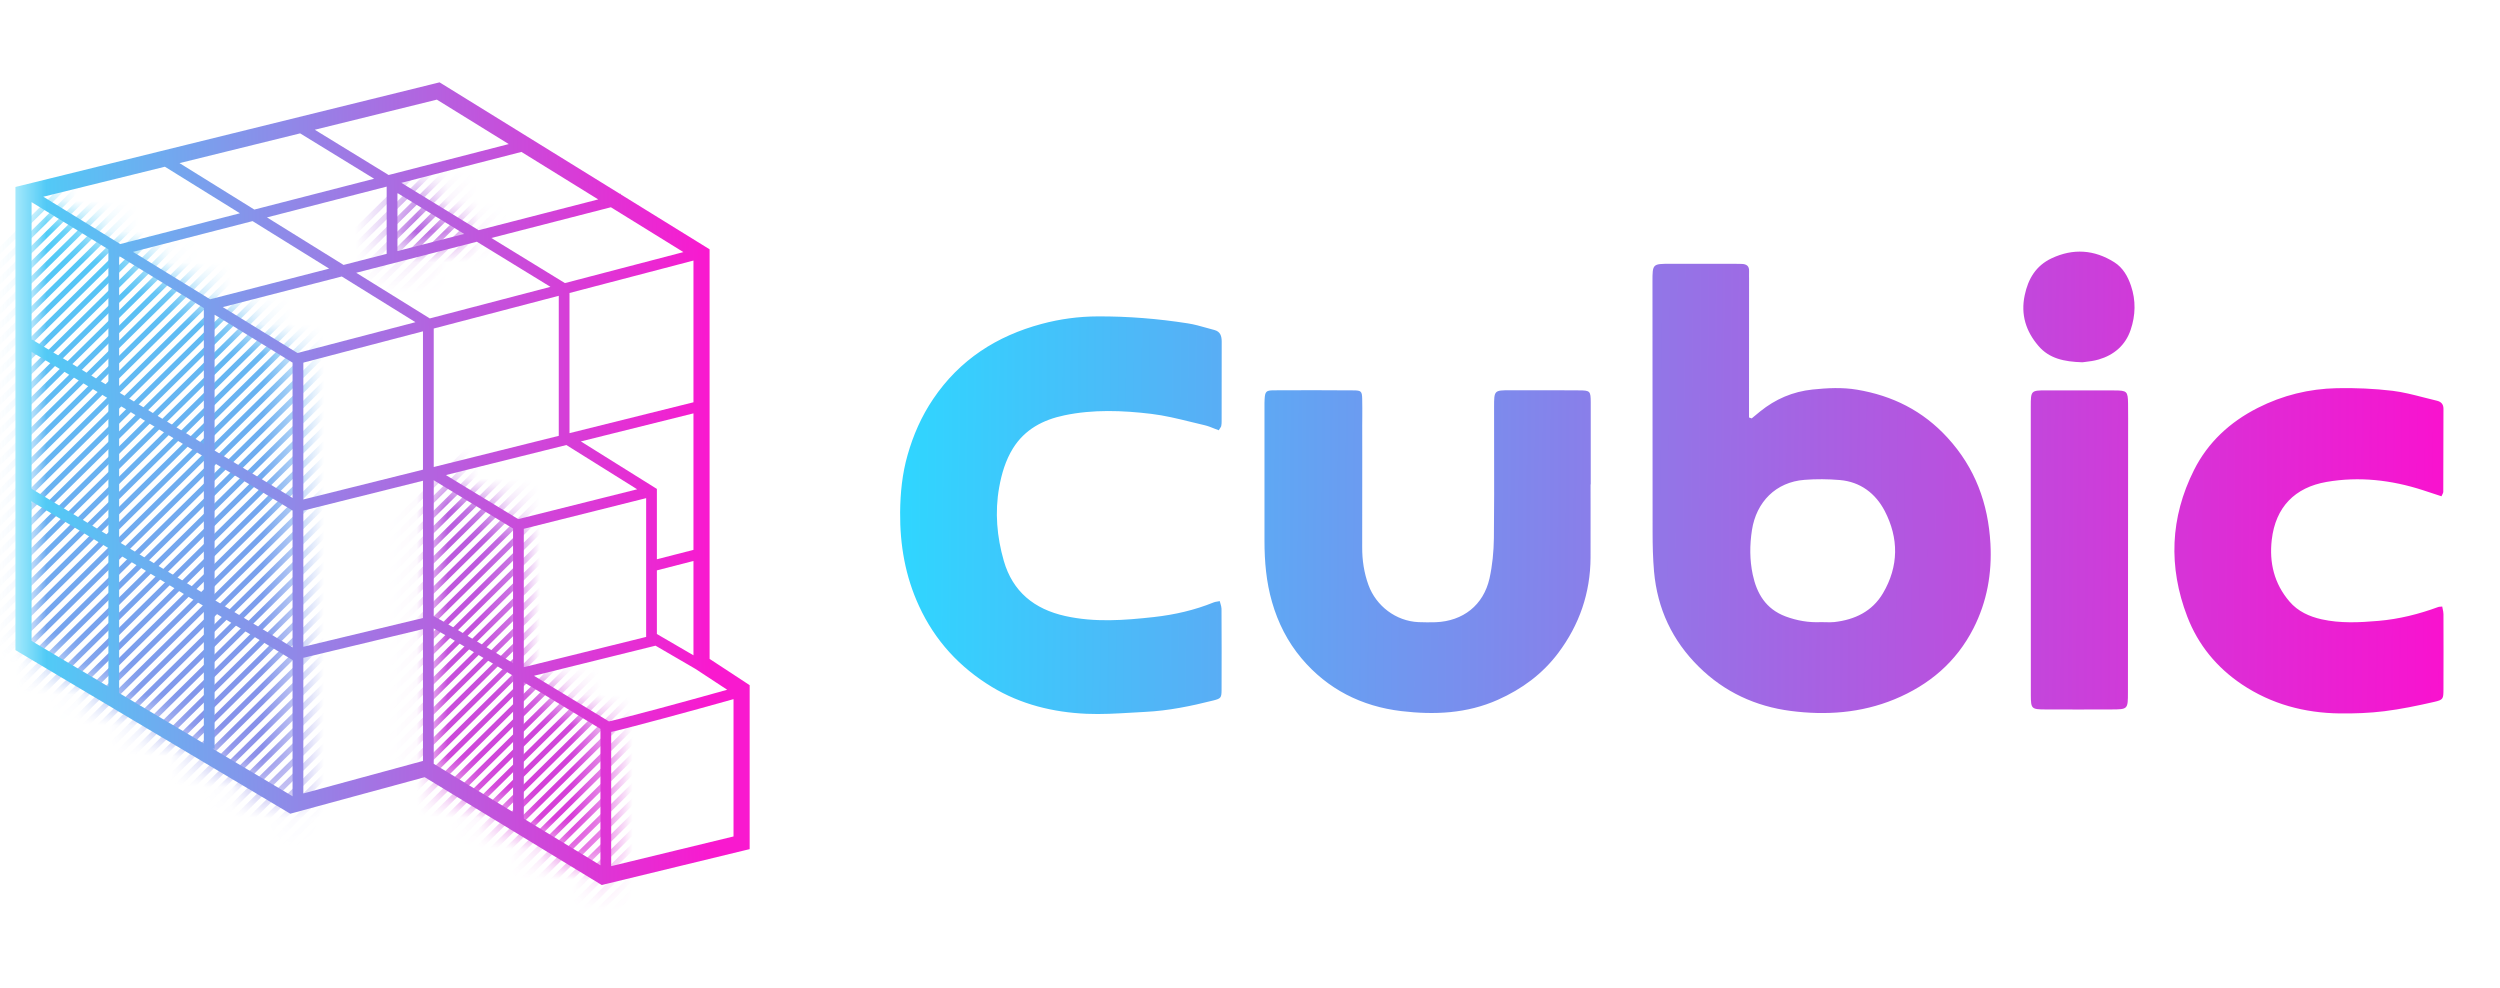 <svg width="81" height="32" viewBox="0 0 81 32" fill="none" xmlns="http://www.w3.org/2000/svg">
<mask id="mask0_850_202" style="mask-type:alpha" maskUnits="userSpaceOnUse" x="0" y="0" width="81" height="32">
<rect x="0.5" width="80" height="32" fill="#D9D9D9"/>
</mask>
<g mask="url(#mask0_850_202)">
<mask id="mask1_850_202" style="mask-type:alpha" maskUnits="userSpaceOnUse" x="0" y="6" width="10" height="21">
<path d="M0.859 6.27L9.571 11.584V26.219L0.859 20.905V6.27Z" fill="#D9D9D9"/>
</mask>
<g mask="url(#mask1_850_202)">
<path fill-rule="evenodd" clip-rule="evenodd" d="M-1.71 34.637L23.471 9.801L23.594 9.925L-1.588 34.761L-1.71 34.637ZM24.205 10.545L-0.976 35.381L-0.853 35.505L24.328 10.669L24.205 10.545ZM20.046 6.328L-5.136 31.164L-5.013 31.288L20.168 6.452L20.046 6.328ZM-4.891 31.412L20.29 6.576L20.413 6.7L-4.769 31.536L-4.891 31.412ZM24.45 10.793L-0.731 35.629L-0.609 35.753L24.572 10.918L24.45 10.793ZM-4.646 31.66L20.535 6.824L20.657 6.948L-4.524 31.784L-4.646 31.66ZM24.695 11.041L-0.486 35.877L-0.364 36.001L24.817 11.165L24.695 11.041ZM-4.401 31.908L20.78 7.072L20.902 7.196L-4.279 32.032L-4.401 31.908ZM24.939 11.29L-0.242 36.125L-0.119 36.249L25.062 11.414L24.939 11.29ZM-4.157 32.156L21.024 7.32L21.147 7.444L-4.034 32.28L-4.157 32.156ZM25.184 11.538L0.003 36.373L0.125 36.498L25.306 11.662L25.184 11.538ZM-3.912 32.404L21.269 7.568L21.391 7.692L-3.79 32.528L-3.912 32.404ZM25.429 11.786L0.248 36.622L0.37 36.746L25.551 11.91L25.429 11.786ZM-3.667 32.652L21.514 7.816L21.636 7.94L-3.545 32.776L-3.667 32.652ZM25.673 12.034L0.492 36.87L0.615 36.994L25.796 12.158L25.673 12.034ZM-3.423 32.9L21.759 8.064L21.881 8.188L-3.3 33.024L-3.423 32.9ZM25.918 12.282L0.737 37.118L0.859 37.242L26.041 12.406L25.918 12.282ZM-3.178 33.148L22.003 8.313L22.125 8.437L-3.056 33.272L-3.178 33.148ZM26.163 12.53L0.982 37.366L1.104 37.49L26.285 12.654L26.163 12.53ZM-2.933 33.396L22.248 8.561L22.37 8.685L-2.811 33.52L-2.933 33.396ZM26.407 12.778L1.226 37.614L1.349 37.738L26.53 12.902L26.407 12.778ZM-2.689 33.645L22.492 8.809L22.615 8.933L-2.566 33.769L-2.689 33.645ZM26.652 13.026L1.471 37.862L1.593 37.986L26.774 13.15L26.652 13.026ZM-5.38 30.916L19.801 6.08L19.923 6.204L-5.258 31.04L-5.38 30.916ZM26.897 13.274L1.716 38.11L1.838 38.234L27.019 13.398L26.897 13.274ZM-2.444 33.893L22.737 9.057L22.86 9.181L-2.322 34.017L-2.444 33.893ZM27.142 13.522L1.96 38.358L2.083 38.482L27.264 13.646L27.142 13.522ZM-2.199 34.141L22.982 9.305L23.104 9.429L-2.077 34.265L-2.199 34.141ZM27.386 13.771L2.205 38.606L2.327 38.73L27.509 13.895L27.386 13.771ZM-1.955 34.389L23.227 9.553L23.349 9.677L-1.832 34.513L-1.955 34.389ZM27.631 14.019L2.45 38.854L2.572 38.978L27.753 14.143L27.631 14.019ZM27.876 14.267L2.694 39.102L2.817 39.227L27.998 14.391L27.876 14.267ZM-1.465 34.885L23.716 10.049L23.838 10.173L-1.343 35.009L-1.465 34.885ZM28.12 14.515L2.939 39.351L3.062 39.475L28.243 14.639L28.12 14.515ZM-1.221 35.133L23.961 10.297L24.083 10.421L-1.098 35.257L-1.221 35.133ZM28.365 14.763L3.184 39.599L3.306 39.723L28.487 14.887L28.365 14.763ZM-13.944 22.232L11.237 -2.603L11.359 -2.479L-13.822 22.356L-13.944 22.232ZM15.397 1.614L-9.785 26.45L-9.662 26.574L15.519 1.738L15.397 1.614ZM-13.7 22.48L11.482 -2.355L11.604 -2.231L-13.577 22.605L-13.7 22.48ZM15.641 1.862L-9.54 26.698L-9.418 26.822L15.764 1.986L15.641 1.862ZM-13.455 22.729L11.726 -2.107L11.849 -1.983L-13.333 22.853L-13.455 22.729ZM15.886 2.11L-9.295 26.946L-9.173 27.07L16.008 2.234L15.886 2.11ZM-13.21 22.977L11.971 -1.859L12.093 -1.735L-13.088 23.101L-13.21 22.977ZM16.131 2.358L-9.051 27.194L-8.928 27.318L16.253 2.482L16.131 2.358ZM-12.966 23.225L12.216 -1.611L12.338 -1.487L-12.843 23.349L-12.966 23.225ZM16.375 2.606L-8.806 27.442L-8.684 27.566L16.498 2.73L16.375 2.606ZM-12.721 23.473L12.46 -1.363L12.583 -1.239L-12.598 23.597L-12.721 23.473ZM16.62 2.855L-8.561 27.69L-8.439 27.814L16.742 2.979L16.62 2.855ZM-12.476 23.721L12.705 -1.115L12.827 -0.991L-12.354 23.845L-12.476 23.721ZM16.865 3.103L-8.316 27.939L-8.194 28.062L16.987 3.227L16.865 3.103ZM-12.232 23.969L12.95 -0.867L13.072 -0.743L-12.109 24.093L-12.232 23.969ZM17.109 3.351L-8.072 28.186L-7.949 28.311L17.232 3.475L17.109 3.351ZM-11.987 24.217L13.194 -0.619L13.317 -0.495L-11.864 24.341L-11.987 24.217ZM17.354 3.599L-7.827 28.435L-7.705 28.559L17.476 3.723L17.354 3.599ZM-11.742 24.465L13.439 -0.371L13.561 -0.247L-11.62 24.589L-11.742 24.465ZM17.599 3.847L-7.582 28.683L-7.46 28.807L17.721 3.971L17.599 3.847ZM-11.497 24.713L13.684 -0.123L13.806 0.001L-11.375 24.837L-11.497 24.713ZM17.843 4.095L-7.338 28.931L-7.215 29.055L17.966 4.219L17.843 4.095ZM-14.189 21.984L10.992 -2.852L11.114 -2.728L-14.067 22.108L-14.189 21.984ZM18.088 4.343L-7.093 29.179L-6.971 29.303L18.21 4.467L18.088 4.343ZM-11.253 24.961L13.928 0.126L14.051 0.25L-11.13 25.085L-11.253 24.961ZM18.333 4.591L-6.848 29.427L-6.726 29.551L18.455 4.715L18.333 4.591ZM-11.008 25.209L14.173 0.374L14.296 0.498L-10.886 25.334L-11.008 25.209ZM18.578 4.839L-6.604 29.675L-6.481 29.799L18.7 4.963L18.578 4.839ZM-10.763 25.457L14.418 0.622L14.54 0.746L-10.641 25.582L-10.763 25.457ZM18.822 5.087L-6.359 29.923L-6.237 30.047L18.945 5.211L18.822 5.087ZM-10.519 25.706L14.662 0.87L14.785 0.994L-10.396 25.83L-10.519 25.706ZM19.067 5.335L-6.114 30.171L-5.992 30.295L19.189 5.459L19.067 5.335ZM-10.274 25.954L14.907 1.118L15.03 1.242L-10.152 26.078L-10.274 25.954ZM19.312 5.584L-5.87 30.419L-5.747 30.543L19.434 5.708L19.312 5.584ZM-10.029 26.202L15.152 1.366L15.274 1.49L-9.907 26.326L-10.029 26.202ZM19.556 5.832L-5.625 30.667L-5.503 30.791L19.679 5.956L19.556 5.832Z" fill="url(#paint0_linear_850_202)"/>
</g>
<mask id="mask2_850_202" style="mask-type:alpha" maskUnits="userSpaceOnUse" x="12" y="5" width="4" height="4">
<path d="M12.703 8.318V5.922L15.404 7.577L12.703 8.318Z" fill="#D9D9D9"/>
</mask>
<g mask="url(#mask2_850_202)">
<path fill-rule="evenodd" clip-rule="evenodd" d="M9.267 34.551L34.448 9.715L34.57 9.839L9.389 34.675L9.267 34.551ZM35.182 10.459L10.001 35.295L10.123 35.419L35.304 10.583L35.182 10.459ZM31.022 6.242L5.841 31.078L5.963 31.202L31.145 6.366L31.022 6.242ZM6.086 31.326L31.267 6.49L31.389 6.614L6.208 31.45L6.086 31.326ZM35.427 10.707L10.245 35.543L10.368 35.667L35.549 10.832L35.427 10.707ZM6.33 31.574L31.512 6.738L31.634 6.862L6.453 31.698L6.33 31.574ZM35.671 10.956L10.49 35.791L10.612 35.915L35.794 11.08L35.671 10.956ZM6.575 31.822L31.756 6.986L31.879 7.11L6.697 31.946L6.575 31.822ZM35.916 11.204L10.735 36.039L10.857 36.163L36.038 11.328L35.916 11.204ZM6.82 32.07L32.001 7.234L32.123 7.358L6.942 32.194L6.82 32.07ZM36.161 11.452L10.979 36.288L11.102 36.412L36.283 11.576L36.161 11.452ZM7.064 32.318L32.246 7.482L32.368 7.606L7.187 32.442L7.064 32.318ZM36.405 11.7L11.224 36.536L11.347 36.66L36.528 11.824L36.405 11.7ZM7.309 32.566L32.49 7.73L32.613 7.854L7.431 32.69L7.309 32.566ZM36.65 11.948L11.469 36.784L11.591 36.908L36.772 12.072L36.65 11.948ZM7.554 32.814L32.735 7.978L32.857 8.103L7.676 32.938L7.554 32.814ZM36.895 12.196L11.713 37.032L11.836 37.156L37.017 12.32L36.895 12.196ZM7.799 33.062L32.98 8.227L33.102 8.351L7.921 33.187L7.799 33.062ZM37.139 12.444L11.958 37.28L12.081 37.404L37.262 12.568L37.139 12.444ZM8.043 33.31L33.224 8.475L33.347 8.599L8.166 33.434L8.043 33.31ZM37.384 12.692L12.203 37.528L12.325 37.652L37.506 12.816L37.384 12.692ZM8.288 33.559L33.469 8.723L33.591 8.847L8.41 33.683L8.288 33.559ZM37.629 12.94L12.448 37.776L12.57 37.9L37.751 13.064L37.629 12.94ZM5.596 30.83L30.777 5.994L30.9 6.118L5.719 30.954L5.596 30.83ZM37.873 13.188L12.692 38.024L12.815 38.148L37.996 13.312L37.873 13.188ZM8.533 33.807L33.714 8.971L33.836 9.095L8.655 33.931L8.533 33.807ZM38.118 13.437L12.937 38.272L13.059 38.396L38.24 13.56L38.118 13.437ZM8.777 34.055L33.959 9.219L34.081 9.343L8.9 34.179L8.777 34.055ZM38.363 13.685L13.182 38.52L13.304 38.644L38.485 13.809L38.363 13.685ZM9.022 34.303L34.203 9.467L34.325 9.591L9.144 34.427L9.022 34.303ZM38.608 13.933L13.426 38.769L13.549 38.892L38.73 14.057L38.608 13.933ZM38.852 14.181L13.671 39.017L13.793 39.141L38.975 14.305L38.852 14.181ZM9.511 34.799L34.693 9.963L34.815 10.087L9.634 34.923L9.511 34.799ZM39.097 14.429L13.916 39.265L14.038 39.389L39.219 14.553L39.097 14.429ZM9.756 35.047L34.937 10.211L35.06 10.335L9.878 35.171L9.756 35.047ZM39.342 14.677L14.16 39.513L14.283 39.637L39.464 14.801L39.342 14.677ZM-2.968 22.146L22.213 -2.689L22.336 -2.565L-2.845 22.27L-2.968 22.146ZM26.373 1.528L1.192 26.364L1.314 26.488L26.495 1.652L26.373 1.528ZM-2.723 22.395L22.458 -2.441L22.581 -2.317L-2.601 22.519L-2.723 22.395ZM26.618 1.776L1.437 26.612L1.559 26.736L26.74 1.9L26.618 1.776ZM-2.478 22.643L22.703 -2.193L22.825 -2.069L-2.356 22.767L-2.478 22.643ZM26.863 2.024L1.681 26.86L1.804 26.984L26.985 2.148L26.863 2.024ZM-2.234 22.891L22.948 -1.945L23.07 -1.821L-2.111 23.015L-2.234 22.891ZM27.107 2.272L1.926 27.108L2.048 27.232L27.23 2.396L27.107 2.272ZM-1.989 23.139L23.192 -1.697L23.314 -1.573L-1.867 23.263L-1.989 23.139ZM27.352 2.521L2.171 27.356L2.293 27.48L27.474 2.645L27.352 2.521ZM-1.744 23.387L23.437 -1.449L23.559 -1.325L-1.622 23.511L-1.744 23.387ZM27.597 2.769L2.415 27.604L2.538 27.729L27.719 2.893L27.597 2.769ZM-1.5 23.635L23.682 -1.201L23.804 -1.077L-1.377 23.759L-1.5 23.635ZM27.841 3.017L2.66 27.852L2.782 27.977L27.964 3.141L27.841 3.017ZM-1.255 23.883L23.926 -0.953L24.049 -0.829L-1.133 24.007L-1.255 23.883ZM28.086 3.265L2.905 28.101L3.027 28.225L28.208 3.389L28.086 3.265ZM-1.01 24.131L24.171 -0.705L24.293 -0.581L-0.888 24.255L-1.01 24.131ZM28.331 3.513L3.149 28.349L3.272 28.473L28.453 3.637L28.331 3.513ZM-0.766 24.379L24.416 -0.457L24.538 -0.333L-0.643 24.503L-0.766 24.379ZM28.575 3.761L3.394 28.597L3.516 28.721L28.698 3.885L28.575 3.761ZM-0.521 24.627L24.66 -0.209L24.783 -0.084L-0.399 24.751L-0.521 24.627ZM28.82 4.009L3.639 28.845L3.761 28.969L28.942 4.133L28.82 4.009ZM-3.212 21.898L21.969 -2.937L22.091 -2.813L-3.09 22.022L-3.212 21.898ZM29.065 4.257L3.884 29.093L4.006 29.217L29.187 4.381L29.065 4.257ZM-0.276 24.875L24.905 0.04L25.027 0.164L-0.154 25L-0.276 24.875ZM29.309 4.505L4.128 29.341L4.251 29.465L29.432 4.629L29.309 4.505ZM-0.031 25.123L25.15 0.288L25.272 0.412L0.091 25.248L-0.031 25.123ZM29.554 4.753L4.373 29.589L4.495 29.713L29.676 4.877L29.554 4.753ZM0.213 25.372L25.394 0.536L25.517 0.66L0.336 25.496L0.213 25.372ZM29.799 5.001L4.618 29.837L4.74 29.961L29.921 5.125L29.799 5.001ZM0.458 25.62L25.639 0.784L25.761 0.908L0.58 25.744L0.458 25.62ZM30.043 5.249L4.862 30.085L4.985 30.209L30.166 5.374L30.043 5.249ZM0.703 25.868L25.884 1.032L26.006 1.156L0.825 25.992L0.703 25.868ZM30.288 5.498L5.107 30.333L5.229 30.457L30.41 5.622L30.288 5.498ZM0.947 26.116L26.128 1.28L26.251 1.404L1.07 26.24L0.947 26.116ZM30.533 5.746L5.352 30.581L5.474 30.706L30.655 5.87L30.533 5.746Z" fill="url(#paint1_linear_850_202)"/>
</g>
<mask id="mask3_850_202" style="mask-type:alpha" maskUnits="userSpaceOnUse" x="13" y="15" width="7" height="14">
<path d="M13.969 25.041V15.328L16.843 17.027V21.818L19.675 23.604L19.588 28.395L13.969 25.041Z" fill="#D9D9D9"/>
</mask>
<g mask="url(#mask3_850_202)">
<path fill-rule="evenodd" clip-rule="evenodd" d="M10.571 43.957L35.752 19.121L35.875 19.245L10.694 44.081L10.571 43.957ZM36.487 19.866L11.305 44.702L11.428 44.825L36.609 19.99L36.487 19.866ZM32.327 15.648L7.146 40.484L7.268 40.608L32.449 15.772L32.327 15.648ZM7.39 40.732L32.572 15.896L32.694 16.02L7.513 40.856L7.39 40.732ZM36.731 20.114L11.55 44.95L11.672 45.074L36.854 20.238L36.731 20.114ZM7.635 40.98L32.816 16.144L32.939 16.268L7.757 41.104L7.635 40.98ZM36.976 20.362L11.795 45.198L11.917 45.322L37.098 20.486L36.976 20.362ZM7.88 41.228L33.061 16.392L33.183 16.516L8.002 41.352L7.88 41.228ZM37.221 20.61L12.04 45.446L12.162 45.57L37.343 20.734L37.221 20.61ZM8.124 41.476L33.306 16.64L33.428 16.765L8.247 41.6L8.124 41.476ZM37.465 20.858L12.284 45.694L12.406 45.818L37.588 20.982L37.465 20.858ZM8.369 41.724L33.55 16.889L33.673 17.013L8.491 41.848L8.369 41.724ZM37.71 21.106L12.529 45.942L12.651 46.066L37.832 21.23L37.71 21.106ZM8.614 41.972L33.795 17.137L33.917 17.261L8.736 42.096L8.614 41.972ZM37.955 21.354L12.774 46.19L12.896 46.314L38.077 21.478L37.955 21.354ZM8.859 42.221L34.04 17.385L34.162 17.509L8.981 42.345L8.859 42.221ZM38.199 21.602L13.018 46.438L13.141 46.562L38.322 21.726L38.199 21.602ZM9.103 42.469L34.284 17.633L34.407 17.757L9.226 42.593L9.103 42.469ZM38.444 21.85L13.263 46.686L13.385 46.81L38.566 21.974L38.444 21.85ZM9.348 42.717L34.529 17.881L34.651 18.005L9.47 42.841L9.348 42.717ZM38.689 22.099L13.508 46.934L13.63 47.058L38.811 22.223L38.689 22.099ZM9.593 42.965L34.774 18.129L34.896 18.253L9.715 43.089L9.593 42.965ZM38.934 22.346L13.752 47.182L13.875 47.306L39.056 22.471L38.934 22.346ZM6.901 40.236L32.082 15.4L32.205 15.524L7.023 40.36L6.901 40.236ZM39.178 22.595L13.997 47.431L14.119 47.554L39.3 22.719L39.178 22.595ZM9.837 43.213L35.019 18.377L35.141 18.501L9.96 43.337L9.837 43.213ZM39.423 22.843L14.242 47.679L14.364 47.803L39.545 22.967L39.423 22.843ZM10.082 43.461L35.263 18.625L35.386 18.749L10.204 43.585L10.082 43.461ZM39.667 23.091L14.486 47.927L14.609 48.051L39.79 23.215L39.667 23.091ZM10.327 43.709L35.508 18.873L35.63 18.997L10.449 43.833L10.327 43.709ZM39.912 23.339L14.731 48.175L14.853 48.299L40.035 23.463L39.912 23.339ZM40.157 23.587L14.976 48.423L15.098 48.547L40.279 23.711L40.157 23.587ZM10.816 44.205L35.997 19.369L36.12 19.494L10.938 44.329L10.816 44.205ZM40.402 23.835L15.22 48.671L15.343 48.795L40.524 23.959L40.402 23.835ZM11.061 44.453L36.242 19.617L36.364 19.742L11.183 44.577L11.061 44.453ZM40.646 24.083L15.465 48.919L15.587 49.043L40.769 24.207L40.646 24.083ZM-1.663 31.553L23.518 6.717L23.64 6.841L-1.541 31.677L-1.663 31.553ZM27.678 10.934L2.497 35.77L2.619 35.894L27.8 11.058L27.678 10.934ZM-1.418 31.801L23.763 6.965L23.885 7.089L-1.296 31.925L-1.418 31.801ZM27.922 11.182L2.741 36.018L2.864 36.142L28.045 11.306L27.922 11.182ZM-1.174 32.049L24.008 7.213L24.13 7.337L-1.051 32.173L-1.174 32.049ZM28.167 11.431L2.986 36.266L3.108 36.39L28.29 11.555L28.167 11.431ZM-0.929 32.297L24.252 7.461L24.375 7.585L-0.807 32.421L-0.929 32.297ZM28.412 11.679L3.231 36.514L3.353 36.639L28.534 11.803L28.412 11.679ZM-0.684 32.545L24.497 7.709L24.619 7.833L-0.562 32.669L-0.684 32.545ZM28.657 11.927L3.475 36.763L3.598 36.887L28.779 12.051L28.657 11.927ZM-0.44 32.793L24.742 7.957L24.864 8.081L-0.317 32.917L-0.44 32.793ZM28.901 12.175L3.72 37.011L3.842 37.135L29.024 12.299L28.901 12.175ZM-0.195 33.041L24.986 8.205L25.109 8.329L-0.073 33.165L-0.195 33.041ZM29.146 12.423L3.965 37.259L4.087 37.383L29.268 12.547L29.146 12.423ZM0.05 33.289L25.231 8.453L25.353 8.578L0.172 33.413L0.05 33.289ZM29.391 12.671L4.209 37.507L4.332 37.631L29.513 12.795L29.391 12.671ZM0.294 33.537L25.476 8.702L25.598 8.826L0.417 33.661L0.294 33.537ZM29.635 12.919L4.454 37.755L4.576 37.879L29.758 13.043L29.635 12.919ZM0.539 33.785L25.72 8.95L25.843 9.074L0.661 33.91L0.539 33.785ZM29.88 13.167L4.699 38.003L4.821 38.127L30.002 13.291L29.88 13.167ZM0.784 34.034L25.965 9.198L26.087 9.322L0.906 34.158L0.784 34.034ZM30.125 13.415L4.944 38.251L5.066 38.375L30.247 13.539L30.125 13.415ZM-1.908 31.305L23.273 6.469L23.396 6.593L-1.785 31.429L-1.908 31.305ZM30.369 13.663L5.188 38.499L5.311 38.623L30.492 13.787L30.369 13.663ZM1.029 34.282L26.21 9.446L26.332 9.57L1.151 34.406L1.029 34.282ZM30.614 13.912L5.433 38.747L5.555 38.871L30.736 14.036L30.614 13.912ZM1.273 34.53L26.454 9.694L26.577 9.818L1.396 34.654L1.273 34.53ZM30.859 14.16L5.678 38.995L5.8 39.119L30.981 14.284L30.859 14.16ZM1.518 34.778L26.699 9.942L26.821 10.066L1.64 34.902L1.518 34.778ZM31.103 14.408L5.922 39.243L6.045 39.367L31.226 14.532L31.103 14.408ZM1.763 35.026L26.944 10.19L27.066 10.314L1.885 35.15L1.763 35.026ZM31.348 14.656L6.167 39.492L6.289 39.616L31.471 14.78L31.348 14.656ZM2.007 35.274L27.188 10.438L27.311 10.562L2.13 35.398L2.007 35.274ZM31.593 14.904L6.412 39.74L6.534 39.864L31.715 15.028L31.593 14.904ZM2.252 35.522L27.433 10.686L27.555 10.81L2.374 35.646L2.252 35.522ZM31.837 15.152L6.656 39.988L6.779 40.112L31.96 15.276L31.837 15.152Z" fill="url(#paint2_linear_850_202)"/>
</g>
<path fill-rule="evenodd" clip-rule="evenodd" d="M0.699 6.009L0.5 6.058L0.5 6.263L0.5 20.914L0.5 21.063L0.628 21.139L9.311 26.308L9.406 26.364L9.513 26.335L13.76 25.181L19.405 28.619L19.497 28.675L19.602 28.649L24.089 27.56L24.289 27.512V27.306V22.341V22.2L24.171 22.122L22.991 21.348V8.224V8.078L22.867 8.001L20.114 6.299L20.107 6.274L20.084 6.28L14.336 2.726L14.242 2.668L14.136 2.694L0.699 6.009ZM19.382 6.461L16.894 4.922L13.004 5.924L15.507 7.458L19.382 6.461ZM16.483 4.668L12.591 5.67L10.199 4.204L14.154 3.228L16.483 4.668ZM12.121 5.791L9.724 4.321L5.816 5.285L8.24 6.79L12.121 5.791ZM7.773 6.91L5.343 5.402L1.403 6.374L3.896 7.907L7.773 6.91ZM8.183 7.164L10.664 8.704L6.806 9.697L4.309 8.161L8.183 7.164ZM11.131 8.584L8.65 7.044L12.528 6.046V8.224L11.131 8.584ZM11.074 8.958L7.218 9.95L9.638 11.438L13.46 10.439L11.074 8.958ZM13.925 10.317L11.541 8.838L15.45 7.832L17.835 9.294L13.925 10.317ZM13.704 10.735L9.828 11.749V16.183L13.704 15.217V10.735ZM13.704 15.576L9.828 16.543V20.956L13.704 20.024V15.576ZM9.479 16.542V20.978L6.953 19.442V15.006L9.479 16.542ZM9.432 21.357L6.953 19.85V24.257H6.889L9.479 25.799V21.386L9.432 21.357ZM6.604 14.794V19.23L3.86 17.562V13.125L6.604 14.794ZM6.604 19.638L3.86 17.969V22.455L6.604 24.088V19.638ZM3.512 12.913V17.35L1.023 15.836L1.023 11.4L3.512 12.913ZM3.512 17.758L1.023 16.244L1.023 20.766L3.512 22.247V17.758ZM13.704 20.383L9.828 21.314V25.708L13.704 24.654V20.383ZM14.053 24.747V20.361C14.064 20.368 14.076 20.374 14.088 20.381C14.204 20.447 14.366 20.542 14.563 20.658C14.957 20.89 15.489 21.209 16.073 21.561C16.252 21.669 16.436 21.78 16.623 21.893V26.312L14.053 24.747ZM16.971 26.524L19.454 28.036V23.615C18.774 23.199 17.861 22.643 16.971 22.104V26.524ZM16.971 21.617L20.935 20.636V16.14L16.971 17.133V21.617ZM16.79 16.819L20.644 15.853L18.35 14.419L14.446 15.392L16.79 16.819ZM14.053 15.56V19.967C14.057 19.969 14.061 19.97 14.063 19.972L14.064 19.972C14.078 19.979 14.095 19.987 14.114 19.997C14.151 20.017 14.2 20.044 14.26 20.078C14.379 20.146 14.543 20.241 14.741 20.358C15.136 20.591 15.668 20.91 16.253 21.263C16.374 21.336 16.498 21.41 16.623 21.486V17.125L14.053 15.56ZM21.201 15.79L18.82 14.302L22.468 13.393V17.816L21.283 18.12V15.938V15.841L21.201 15.79ZM21.283 20.542V18.48L22.468 18.175V21.232L21.283 20.542ZM21.239 20.92L22.53 21.671L23.561 22.348C22.896 22.535 22.069 22.762 21.345 22.957C20.893 23.078 20.481 23.187 20.175 23.265C20.021 23.304 19.895 23.336 19.803 23.357C19.774 23.364 19.749 23.369 19.728 23.374L19.719 23.368C19.067 22.97 18.179 22.429 17.299 21.895L21.239 20.92ZM19.802 23.714V28.063L23.766 27.101V22.652C23.081 22.845 22.201 23.087 21.435 23.293C20.983 23.415 20.57 23.524 20.261 23.603C20.106 23.642 19.977 23.674 19.882 23.696C19.852 23.703 19.826 23.709 19.802 23.714ZM9.479 16.134V11.75L6.953 10.196V14.598L9.479 16.134ZM6.604 14.386V9.982L3.86 8.295V12.717L6.604 14.386ZM3.512 12.505V8.141V8.08L1.023 6.549L1.023 11.014L1.033 10.998L3.512 12.505ZM22.468 13.034V8.442L18.452 9.493V14.034L22.468 13.034ZM18.104 14.121L14.053 15.131V10.644L18.104 9.584V14.121ZM15.037 7.579L12.877 6.254V8.135L15.037 7.579ZM15.92 7.711L18.303 9.172L22.142 8.168L19.793 6.715L15.92 7.711Z" fill="url(#paint3_linear_850_202)"/>
<path fill-rule="evenodd" clip-rule="evenodd" d="M66.046 11.208C66.393 11.614 66.871 11.72 67.469 11.738C67.499 11.734 67.534 11.73 67.573 11.725C67.691 11.711 67.845 11.692 67.993 11.649C68.496 11.503 68.866 11.185 69.034 10.684C69.192 10.218 69.205 9.733 69.045 9.262C68.943 8.958 68.783 8.673 68.504 8.497C67.855 8.088 67.171 8.04 66.472 8.369C65.965 8.608 65.712 9.031 65.6 9.567C65.467 10.196 65.641 10.736 66.046 11.208ZM57.027 13.332C56.937 13.405 56.846 13.48 56.755 13.556C56.727 13.548 56.698 13.538 56.668 13.526V13.075C56.668 12.4 56.668 11.724 56.669 11.048C56.669 10.372 56.67 9.697 56.67 9.021C56.67 8.995 56.669 8.97 56.669 8.944C56.668 8.893 56.667 8.841 56.67 8.79C56.68 8.62 56.587 8.555 56.431 8.551C56.392 8.551 56.354 8.55 56.316 8.549C56.277 8.548 56.238 8.547 56.2 8.547H54.127C53.542 8.547 53.54 8.547 53.54 9.128C53.54 11.831 53.54 14.533 53.544 17.236C53.544 17.663 53.554 18.094 53.591 18.519C53.7 19.724 54.18 20.754 55.045 21.606C55.874 22.425 56.885 22.887 58.017 23.034C59.156 23.182 60.294 23.105 61.38 22.658C62.507 22.193 63.384 21.45 63.941 20.356C64.379 19.496 64.543 18.578 64.49 17.613C64.417 16.308 63.994 15.157 63.099 14.181C62.3 13.308 61.32 12.82 60.169 12.626C59.687 12.545 59.211 12.571 58.73 12.62C58.086 12.688 57.525 12.929 57.027 13.332ZM59.14 20.159H59.14H59.14C59.095 20.158 59.049 20.157 59.004 20.157C58.607 20.176 58.226 20.111 57.849 19.971C57.211 19.729 56.919 19.231 56.788 18.614C56.688 18.14 56.688 17.663 56.763 17.176C56.905 16.261 57.539 15.618 58.465 15.547C58.844 15.517 59.231 15.521 59.61 15.553C60.276 15.61 60.767 15.986 61.064 16.553C61.524 17.438 61.522 18.349 61.008 19.221C60.659 19.812 60.094 20.079 59.431 20.155C59.335 20.165 59.237 20.162 59.14 20.159ZM39.345 13.886C39.392 13.904 39.44 13.924 39.488 13.941C39.502 13.917 39.516 13.896 39.527 13.879L39.527 13.879C39.545 13.852 39.559 13.831 39.567 13.809C39.579 13.755 39.581 13.7 39.581 13.645C39.582 13.216 39.582 12.787 39.582 12.359V12.358C39.582 11.93 39.582 11.502 39.583 11.074C39.583 10.892 39.543 10.744 39.346 10.692C39.264 10.671 39.183 10.648 39.102 10.625C38.897 10.567 38.693 10.509 38.485 10.477C37.519 10.326 36.55 10.247 35.57 10.251C34.948 10.253 34.342 10.336 33.752 10.494C32.296 10.884 31.092 11.655 30.235 12.927C29.855 13.488 29.587 14.101 29.405 14.744C29.233 15.345 29.17 15.968 29.164 16.599C29.156 17.655 29.33 18.669 29.776 19.634C30.292 20.758 31.094 21.624 32.138 22.257C33.076 22.824 34.121 23.079 35.205 23.127C35.691 23.148 36.18 23.119 36.668 23.09L36.669 23.09C36.815 23.081 36.962 23.073 37.108 23.065C37.857 23.028 38.586 22.878 39.308 22.696C39.553 22.634 39.577 22.611 39.579 22.36C39.583 21.482 39.581 20.602 39.577 19.724C39.576 19.67 39.56 19.616 39.543 19.559C39.535 19.532 39.527 19.505 39.52 19.476C39.488 19.483 39.46 19.487 39.436 19.491C39.393 19.498 39.359 19.503 39.328 19.516C38.704 19.769 38.058 19.917 37.389 19.992C36.427 20.099 35.471 20.172 34.514 19.959C33.509 19.735 32.812 19.172 32.523 18.171C32.3 17.394 32.229 16.595 32.373 15.792C32.452 15.349 32.579 14.918 32.819 14.528C33.205 13.908 33.797 13.601 34.484 13.457C35.418 13.261 36.364 13.297 37.3 13.409C37.734 13.461 38.162 13.566 38.59 13.671C38.736 13.707 38.883 13.743 39.03 13.777C39.136 13.802 39.24 13.843 39.345 13.886L39.345 13.886ZM51.534 15.693C51.534 15.957 51.534 16.221 51.535 16.484C51.535 17.012 51.536 17.539 51.534 18.066C51.528 19.213 51.172 20.245 50.485 21.159C49.974 21.839 49.312 22.324 48.534 22.672C47.525 23.123 46.467 23.166 45.404 23.04C44.121 22.887 43.013 22.334 42.168 21.329C41.719 20.795 41.407 20.18 41.214 19.506C41.026 18.855 40.969 18.193 40.969 17.52V13.237C40.969 13.217 40.969 13.198 40.969 13.178C40.969 13.099 40.968 13.02 40.973 12.941C40.987 12.69 41.018 12.648 41.263 12.646C42.13 12.64 42.997 12.642 43.862 12.648C44.101 12.65 44.129 12.682 44.135 12.917C44.14 13.116 44.139 13.317 44.138 13.517V13.517V13.517V13.517C44.137 13.602 44.136 13.688 44.136 13.773C44.136 14.103 44.137 14.432 44.137 14.762V14.762V14.762V14.763C44.137 15.751 44.138 16.739 44.135 17.728C44.133 18.149 44.194 18.557 44.338 18.954C44.587 19.637 45.23 20.123 45.957 20.157C46.143 20.164 46.33 20.166 46.516 20.16C47.403 20.125 48.064 19.607 48.26 18.741C48.354 18.316 48.396 17.872 48.402 17.436C48.412 16.492 48.411 15.547 48.409 14.602C48.408 14.129 48.407 13.656 48.408 13.184C48.408 12.648 48.412 12.644 48.931 12.644C49.08 12.644 49.23 12.644 49.379 12.644H49.379H49.379H49.379C49.975 12.643 50.571 12.643 51.168 12.648C51.518 12.65 51.538 12.672 51.54 13.028C51.541 13.621 51.541 14.214 51.54 14.807L51.54 14.818C51.54 15.111 51.54 15.404 51.54 15.697C51.537 15.694 51.536 15.694 51.535 15.693C51.535 15.693 51.535 15.693 51.535 15.693C51.534 15.693 51.534 15.693 51.534 15.693ZM79.103 16.079L79.104 16.079C79.116 16.053 79.126 16.032 79.135 16.015C79.15 15.984 79.16 15.963 79.162 15.941C79.164 15.341 79.165 14.74 79.166 14.14V14.14V14.139L79.166 14.119C79.167 13.825 79.167 13.532 79.168 13.239C79.168 13.099 79.093 13.016 78.958 12.984C78.81 12.95 78.662 12.912 78.514 12.873L78.514 12.873C78.184 12.788 77.854 12.703 77.519 12.662C76.922 12.591 76.316 12.565 75.714 12.577C74.815 12.597 73.958 12.806 73.151 13.216C72.252 13.672 71.537 14.331 71.087 15.227C70.313 16.767 70.25 18.367 70.868 19.979C71.219 20.894 71.824 21.628 72.637 22.174C73.593 22.814 74.665 23.101 75.807 23.115C76.287 23.121 76.772 23.103 77.25 23.044C77.791 22.977 78.328 22.864 78.86 22.743C79.164 22.674 79.166 22.646 79.168 22.334C79.172 21.521 79.17 20.708 79.168 19.895C79.168 19.842 79.156 19.788 79.144 19.733L79.144 19.733C79.138 19.706 79.133 19.679 79.128 19.652C79.107 19.654 79.089 19.655 79.074 19.656C79.043 19.658 79.022 19.66 79.002 19.666C78.372 19.898 77.726 20.06 77.055 20.117C76.441 20.17 75.826 20.2 75.222 20.066C74.825 19.977 74.452 19.811 74.176 19.486C73.682 18.907 73.52 18.229 73.605 17.489C73.727 16.431 74.353 15.792 75.382 15.614C76.437 15.432 77.477 15.551 78.494 15.879C78.697 15.944 78.9 16.011 79.103 16.079L79.103 16.079ZM65.797 17.813V13.17C65.797 12.656 65.805 12.648 66.304 12.648C66.488 12.648 66.672 12.648 66.855 12.648C67.406 12.647 67.957 12.647 68.508 12.65C68.915 12.652 68.943 12.678 68.949 13.075C68.953 13.397 68.952 13.718 68.951 14.039C68.951 14.168 68.951 14.297 68.951 14.426L68.945 22.429C68.945 22.982 68.943 22.984 68.406 22.986H68.405C67.692 22.988 66.98 22.99 66.267 22.986C65.821 22.984 65.801 22.965 65.799 22.524C65.798 21.477 65.798 20.43 65.799 19.383L65.799 19.365C65.799 18.848 65.799 18.33 65.799 17.813H65.797Z" fill="url(#paint4_linear_850_202)"/>
</g>
<defs>
<linearGradient id="paint0_linear_850_202" x1="0.849" y1="6.503" x2="9.604" y2="25.886" gradientUnits="userSpaceOnUse">
<stop stop-color="#4CD0F8"/>
<stop offset="1" stop-color="#9188E8"/>
</linearGradient>
<linearGradient id="paint1_linear_850_202" x1="12.784" y1="5.938" x2="15.441" y2="7.593" gradientUnits="userSpaceOnUse">
<stop stop-color="#AA6DE2"/>
<stop offset="1" stop-color="#BF57DD"/>
</linearGradient>
<linearGradient id="paint2_linear_850_202" x1="19.403" y1="28.368" x2="13.871" y2="15.388" gradientUnits="userSpaceOnUse">
<stop stop-color="#DE36D6"/>
<stop offset="1" stop-color="#B463E0"/>
</linearGradient>
<linearGradient id="paint3_linear_850_202" x1="0.507" y1="12.758" x2="22.932" y2="12.555" gradientUnits="userSpaceOnUse">
<stop stop-color="#4AD2F8"/>
<stop offset="1" stop-color="#F919CF"/>
</linearGradient>
<linearGradient id="paint4_linear_850_202" x1="29.164" y1="16.472" x2="79.168" y2="16.864" gradientUnits="userSpaceOnUse">
<stop stop-color="#2FD6FF"/>
<stop offset="1" stop-color="#F912CF"/>
</linearGradient>
</defs>
</svg>
